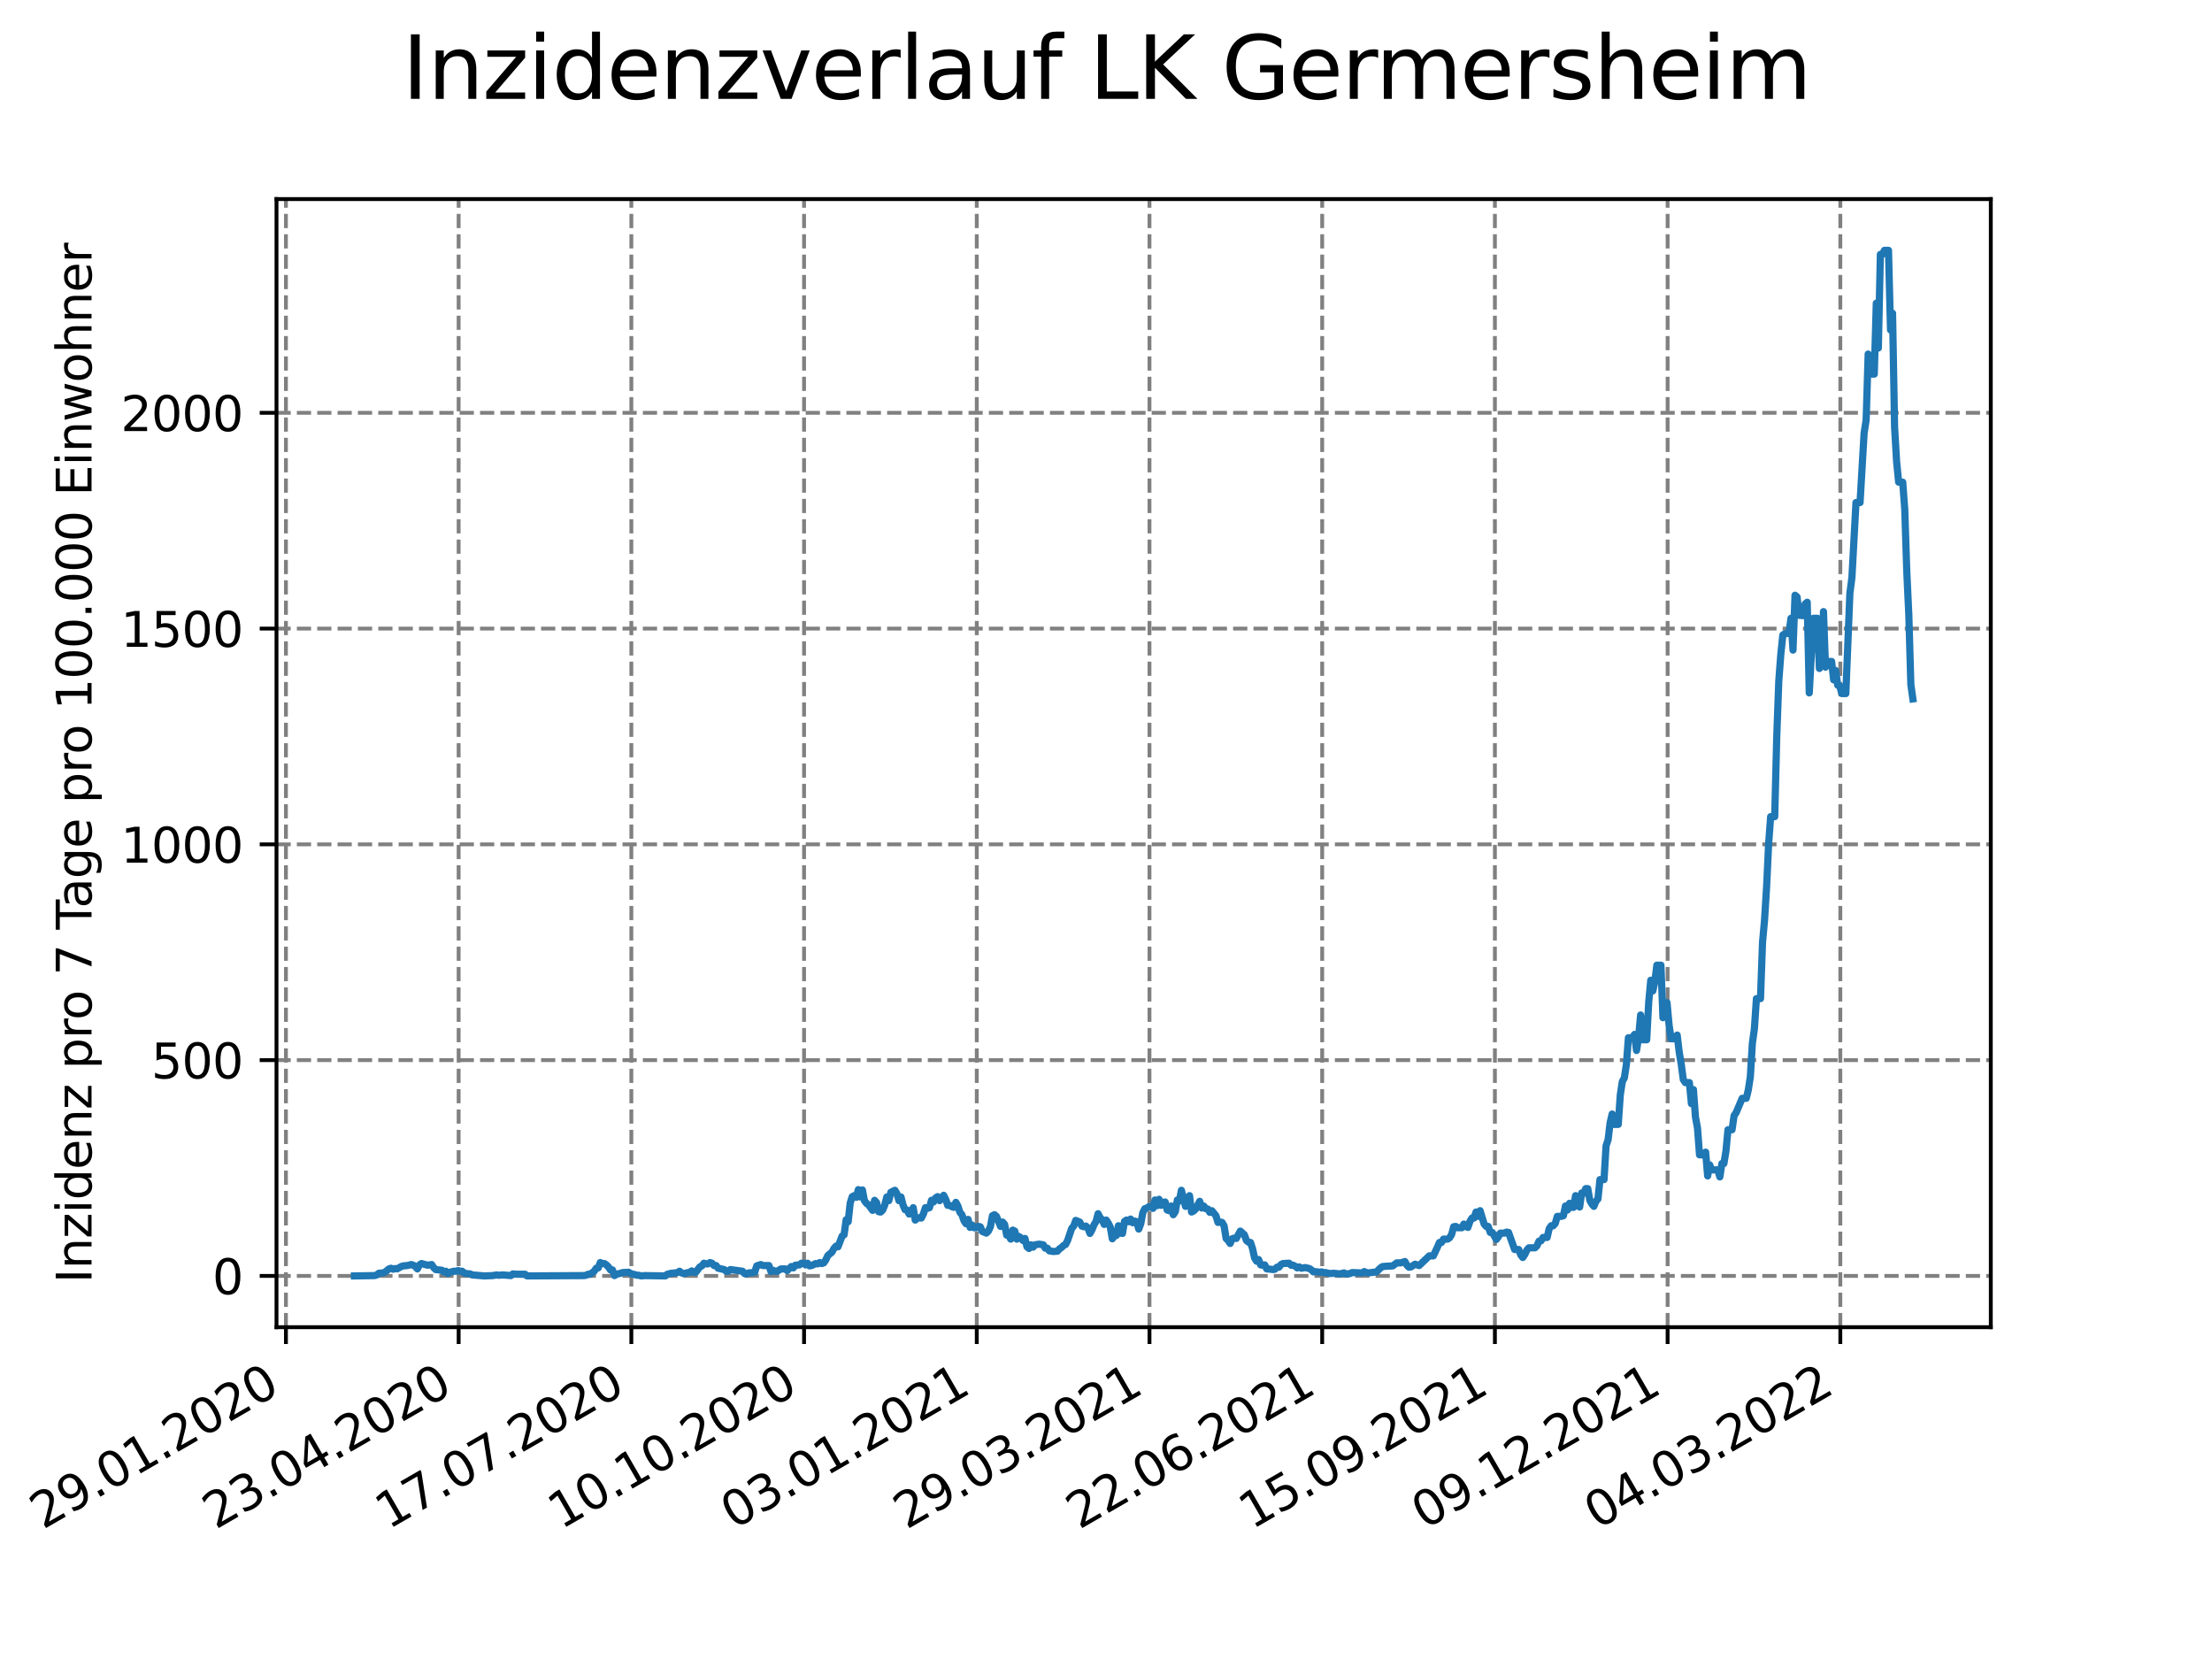 <?xml version="1.0" encoding="utf-8" standalone="no"?>
<!DOCTYPE svg PUBLIC "-//W3C//DTD SVG 1.1//EN"
  "http://www.w3.org/Graphics/SVG/1.1/DTD/svg11.dtd">
<svg xmlns:xlink="http://www.w3.org/1999/xlink" width="460.8pt" height="345.6pt" viewBox="0 0 460.8 345.6" xmlns="http://www.w3.org/2000/svg" version="1.1">
 <defs>
  <style type="text/css">*{stroke-linejoin: round; stroke-linecap: butt}</style>
 </defs>
 <g id="figure_1">
  <g id="patch_1">
   <path d="M 0 345.6 
L 460.8 345.6 
L 460.8 0 
L 0 0 
z
" style="fill: #ffffff"/>
  </g>
  <g id="axes_1">
   <g id="patch_2">
    <path d="M 57.6 276.48 
L 414.72 276.48 
L 414.72 41.472 
L 57.6 41.472 
z
" style="fill: #ffffff"/>
   </g>
   <g id="matplotlib.axis_1">
    <g id="xtick_1">
     <g id="line2d_1">
      <path d="M 59.565 276.48 
L 59.565 41.472 
" clip-path="url(#pa1d2935ef0)" style="fill: none; stroke-dasharray: 2.96,1.28; stroke-dashoffset: 0; stroke: #808080; stroke-width: 0.8"/>
     </g>
     <g id="line2d_2">
      <defs>
       <path id="mcd7a48bd0f" d="M 0 0 
L 0 3.5 
" style="stroke: #000000; stroke-width: 0.8"/>
      </defs>
      <g>
       <use xlink:href="#mcd7a48bd0f" x="59.565" y="276.48" style="stroke: #000000; stroke-width: 0.8"/>
      </g>
     </g>
     <g id="text_1">
      <!-- 29.01.2020 -->
      <g transform="translate(8.94 318.689)rotate(-30)scale(0.1 -0.1)">
       <defs>
        <path id="DejaVuSans-32" d="M 1228 531 
L 3431 531 
L 3431 0 
L 469 0 
L 469 531 
Q 828 903 1448 1529 
Q 2069 2156 2228 2338 
Q 2531 2678 2651 2914 
Q 2772 3150 2772 3378 
Q 2772 3750 2511 3984 
Q 2250 4219 1831 4219 
Q 1534 4219 1204 4116 
Q 875 4013 500 3803 
L 500 4441 
Q 881 4594 1212 4672 
Q 1544 4750 1819 4750 
Q 2544 4750 2975 4387 
Q 3406 4025 3406 3419 
Q 3406 3131 3298 2873 
Q 3191 2616 2906 2266 
Q 2828 2175 2409 1742 
Q 1991 1309 1228 531 
z
" transform="scale(0.016)"/>
        <path id="DejaVuSans-39" d="M 703 97 
L 703 672 
Q 941 559 1184 500 
Q 1428 441 1663 441 
Q 2288 441 2617 861 
Q 2947 1281 2994 2138 
Q 2813 1869 2534 1725 
Q 2256 1581 1919 1581 
Q 1219 1581 811 2004 
Q 403 2428 403 3163 
Q 403 3881 828 4315 
Q 1253 4750 1959 4750 
Q 2769 4750 3195 4129 
Q 3622 3509 3622 2328 
Q 3622 1225 3098 567 
Q 2575 -91 1691 -91 
Q 1453 -91 1209 -44 
Q 966 3 703 97 
z
M 1959 2075 
Q 2384 2075 2632 2365 
Q 2881 2656 2881 3163 
Q 2881 3666 2632 3958 
Q 2384 4250 1959 4250 
Q 1534 4250 1286 3958 
Q 1038 3666 1038 3163 
Q 1038 2656 1286 2365 
Q 1534 2075 1959 2075 
z
" transform="scale(0.016)"/>
        <path id="DejaVuSans-2e" d="M 684 794 
L 1344 794 
L 1344 0 
L 684 0 
L 684 794 
z
" transform="scale(0.016)"/>
        <path id="DejaVuSans-30" d="M 2034 4250 
Q 1547 4250 1301 3770 
Q 1056 3291 1056 2328 
Q 1056 1369 1301 889 
Q 1547 409 2034 409 
Q 2525 409 2770 889 
Q 3016 1369 3016 2328 
Q 3016 3291 2770 3770 
Q 2525 4250 2034 4250 
z
M 2034 4750 
Q 2819 4750 3233 4129 
Q 3647 3509 3647 2328 
Q 3647 1150 3233 529 
Q 2819 -91 2034 -91 
Q 1250 -91 836 529 
Q 422 1150 422 2328 
Q 422 3509 836 4129 
Q 1250 4750 2034 4750 
z
" transform="scale(0.016)"/>
        <path id="DejaVuSans-31" d="M 794 531 
L 1825 531 
L 1825 4091 
L 703 3866 
L 703 4441 
L 1819 4666 
L 2450 4666 
L 2450 531 
L 3481 531 
L 3481 0 
L 794 0 
L 794 531 
z
" transform="scale(0.016)"/>
       </defs>
       <use xlink:href="#DejaVuSans-32"/>
       <use xlink:href="#DejaVuSans-39" x="63.623"/>
       <use xlink:href="#DejaVuSans-2e" x="127.246"/>
       <use xlink:href="#DejaVuSans-30" x="159.033"/>
       <use xlink:href="#DejaVuSans-31" x="222.656"/>
       <use xlink:href="#DejaVuSans-2e" x="286.279"/>
       <use xlink:href="#DejaVuSans-32" x="318.066"/>
       <use xlink:href="#DejaVuSans-30" x="381.689"/>
       <use xlink:href="#DejaVuSans-32" x="445.312"/>
       <use xlink:href="#DejaVuSans-30" x="508.936"/>
      </g>
     </g>
    </g>
    <g id="xtick_2">
     <g id="line2d_3">
      <path d="M 95.543 276.48 
L 95.543 41.472 
" clip-path="url(#pa1d2935ef0)" style="fill: none; stroke-dasharray: 2.96,1.28; stroke-dashoffset: 0; stroke: #808080; stroke-width: 0.8"/>
     </g>
     <g id="line2d_4">
      <g>
       <use xlink:href="#mcd7a48bd0f" x="95.543" y="276.48" style="stroke: #000000; stroke-width: 0.8"/>
      </g>
     </g>
     <g id="text_2">
      <!-- 23.04.2020 -->
      <g transform="translate(44.918 318.689)rotate(-30)scale(0.1 -0.1)">
       <defs>
        <path id="DejaVuSans-33" d="M 2597 2516 
Q 3050 2419 3304 2112 
Q 3559 1806 3559 1356 
Q 3559 666 3084 287 
Q 2609 -91 1734 -91 
Q 1441 -91 1130 -33 
Q 819 25 488 141 
L 488 750 
Q 750 597 1062 519 
Q 1375 441 1716 441 
Q 2309 441 2620 675 
Q 2931 909 2931 1356 
Q 2931 1769 2642 2001 
Q 2353 2234 1838 2234 
L 1294 2234 
L 1294 2753 
L 1863 2753 
Q 2328 2753 2575 2939 
Q 2822 3125 2822 3475 
Q 2822 3834 2567 4026 
Q 2313 4219 1838 4219 
Q 1578 4219 1281 4162 
Q 984 4106 628 3988 
L 628 4550 
Q 988 4650 1302 4700 
Q 1616 4750 1894 4750 
Q 2613 4750 3031 4423 
Q 3450 4097 3450 3541 
Q 3450 3153 3228 2886 
Q 3006 2619 2597 2516 
z
" transform="scale(0.016)"/>
        <path id="DejaVuSans-34" d="M 2419 4116 
L 825 1625 
L 2419 1625 
L 2419 4116 
z
M 2253 4666 
L 3047 4666 
L 3047 1625 
L 3713 1625 
L 3713 1100 
L 3047 1100 
L 3047 0 
L 2419 0 
L 2419 1100 
L 313 1100 
L 313 1709 
L 2253 4666 
z
" transform="scale(0.016)"/>
       </defs>
       <use xlink:href="#DejaVuSans-32"/>
       <use xlink:href="#DejaVuSans-33" x="63.623"/>
       <use xlink:href="#DejaVuSans-2e" x="127.246"/>
       <use xlink:href="#DejaVuSans-30" x="159.033"/>
       <use xlink:href="#DejaVuSans-34" x="222.656"/>
       <use xlink:href="#DejaVuSans-2e" x="286.279"/>
       <use xlink:href="#DejaVuSans-32" x="318.066"/>
       <use xlink:href="#DejaVuSans-30" x="381.689"/>
       <use xlink:href="#DejaVuSans-32" x="445.312"/>
       <use xlink:href="#DejaVuSans-30" x="508.936"/>
      </g>
     </g>
    </g>
    <g id="xtick_3">
     <g id="line2d_5">
      <path d="M 131.522 276.48 
L 131.522 41.472 
" clip-path="url(#pa1d2935ef0)" style="fill: none; stroke-dasharray: 2.96,1.28; stroke-dashoffset: 0; stroke: #808080; stroke-width: 0.8"/>
     </g>
     <g id="line2d_6">
      <g>
       <use xlink:href="#mcd7a48bd0f" x="131.522" y="276.48" style="stroke: #000000; stroke-width: 0.8"/>
      </g>
     </g>
     <g id="text_3">
      <!-- 17.07.2020 -->
      <g transform="translate(80.897 318.689)rotate(-30)scale(0.1 -0.1)">
       <defs>
        <path id="DejaVuSans-37" d="M 525 4666 
L 3525 4666 
L 3525 4397 
L 1831 0 
L 1172 0 
L 2766 4134 
L 525 4134 
L 525 4666 
z
" transform="scale(0.016)"/>
       </defs>
       <use xlink:href="#DejaVuSans-31"/>
       <use xlink:href="#DejaVuSans-37" x="63.623"/>
       <use xlink:href="#DejaVuSans-2e" x="127.246"/>
       <use xlink:href="#DejaVuSans-30" x="159.033"/>
       <use xlink:href="#DejaVuSans-37" x="222.656"/>
       <use xlink:href="#DejaVuSans-2e" x="286.279"/>
       <use xlink:href="#DejaVuSans-32" x="318.066"/>
       <use xlink:href="#DejaVuSans-30" x="381.689"/>
       <use xlink:href="#DejaVuSans-32" x="445.312"/>
       <use xlink:href="#DejaVuSans-30" x="508.936"/>
      </g>
     </g>
    </g>
    <g id="xtick_4">
     <g id="line2d_7">
      <path d="M 167.501 276.48 
L 167.501 41.472 
" clip-path="url(#pa1d2935ef0)" style="fill: none; stroke-dasharray: 2.96,1.28; stroke-dashoffset: 0; stroke: #808080; stroke-width: 0.8"/>
     </g>
     <g id="line2d_8">
      <g>
       <use xlink:href="#mcd7a48bd0f" x="167.501" y="276.48" style="stroke: #000000; stroke-width: 0.8"/>
      </g>
     </g>
     <g id="text_4">
      <!-- 10.10.2020 -->
      <g transform="translate(116.876 318.689)rotate(-30)scale(0.1 -0.1)">
       <use xlink:href="#DejaVuSans-31"/>
       <use xlink:href="#DejaVuSans-30" x="63.623"/>
       <use xlink:href="#DejaVuSans-2e" x="127.246"/>
       <use xlink:href="#DejaVuSans-31" x="159.033"/>
       <use xlink:href="#DejaVuSans-30" x="222.656"/>
       <use xlink:href="#DejaVuSans-2e" x="286.279"/>
       <use xlink:href="#DejaVuSans-32" x="318.066"/>
       <use xlink:href="#DejaVuSans-30" x="381.689"/>
       <use xlink:href="#DejaVuSans-32" x="445.312"/>
       <use xlink:href="#DejaVuSans-30" x="508.936"/>
      </g>
     </g>
    </g>
    <g id="xtick_5">
     <g id="line2d_9">
      <path d="M 203.479 276.48 
L 203.479 41.472 
" clip-path="url(#pa1d2935ef0)" style="fill: none; stroke-dasharray: 2.96,1.28; stroke-dashoffset: 0; stroke: #808080; stroke-width: 0.8"/>
     </g>
     <g id="line2d_10">
      <g>
       <use xlink:href="#mcd7a48bd0f" x="203.479" y="276.48" style="stroke: #000000; stroke-width: 0.8"/>
      </g>
     </g>
     <g id="text_5">
      <!-- 03.01.2021 -->
      <g transform="translate(152.854 318.689)rotate(-30)scale(0.1 -0.1)">
       <use xlink:href="#DejaVuSans-30"/>
       <use xlink:href="#DejaVuSans-33" x="63.623"/>
       <use xlink:href="#DejaVuSans-2e" x="127.246"/>
       <use xlink:href="#DejaVuSans-30" x="159.033"/>
       <use xlink:href="#DejaVuSans-31" x="222.656"/>
       <use xlink:href="#DejaVuSans-2e" x="286.279"/>
       <use xlink:href="#DejaVuSans-32" x="318.066"/>
       <use xlink:href="#DejaVuSans-30" x="381.689"/>
       <use xlink:href="#DejaVuSans-32" x="445.312"/>
       <use xlink:href="#DejaVuSans-31" x="508.936"/>
      </g>
     </g>
    </g>
    <g id="xtick_6">
     <g id="line2d_11">
      <path d="M 239.458 276.48 
L 239.458 41.472 
" clip-path="url(#pa1d2935ef0)" style="fill: none; stroke-dasharray: 2.96,1.28; stroke-dashoffset: 0; stroke: #808080; stroke-width: 0.8"/>
     </g>
     <g id="line2d_12">
      <g>
       <use xlink:href="#mcd7a48bd0f" x="239.458" y="276.48" style="stroke: #000000; stroke-width: 0.8"/>
      </g>
     </g>
     <g id="text_6">
      <!-- 29.03.2021 -->
      <g transform="translate(188.833 318.689)rotate(-30)scale(0.1 -0.1)">
       <use xlink:href="#DejaVuSans-32"/>
       <use xlink:href="#DejaVuSans-39" x="63.623"/>
       <use xlink:href="#DejaVuSans-2e" x="127.246"/>
       <use xlink:href="#DejaVuSans-30" x="159.033"/>
       <use xlink:href="#DejaVuSans-33" x="222.656"/>
       <use xlink:href="#DejaVuSans-2e" x="286.279"/>
       <use xlink:href="#DejaVuSans-32" x="318.066"/>
       <use xlink:href="#DejaVuSans-30" x="381.689"/>
       <use xlink:href="#DejaVuSans-32" x="445.312"/>
       <use xlink:href="#DejaVuSans-31" x="508.936"/>
      </g>
     </g>
    </g>
    <g id="xtick_7">
     <g id="line2d_13">
      <path d="M 275.437 276.48 
L 275.437 41.472 
" clip-path="url(#pa1d2935ef0)" style="fill: none; stroke-dasharray: 2.96,1.28; stroke-dashoffset: 0; stroke: #808080; stroke-width: 0.8"/>
     </g>
     <g id="line2d_14">
      <g>
       <use xlink:href="#mcd7a48bd0f" x="275.437" y="276.48" style="stroke: #000000; stroke-width: 0.8"/>
      </g>
     </g>
     <g id="text_7">
      <!-- 22.06.2021 -->
      <g transform="translate(224.811 318.689)rotate(-30)scale(0.1 -0.1)">
       <defs>
        <path id="DejaVuSans-36" d="M 2113 2584 
Q 1688 2584 1439 2293 
Q 1191 2003 1191 1497 
Q 1191 994 1439 701 
Q 1688 409 2113 409 
Q 2538 409 2786 701 
Q 3034 994 3034 1497 
Q 3034 2003 2786 2293 
Q 2538 2584 2113 2584 
z
M 3366 4563 
L 3366 3988 
Q 3128 4100 2886 4159 
Q 2644 4219 2406 4219 
Q 1781 4219 1451 3797 
Q 1122 3375 1075 2522 
Q 1259 2794 1537 2939 
Q 1816 3084 2150 3084 
Q 2853 3084 3261 2657 
Q 3669 2231 3669 1497 
Q 3669 778 3244 343 
Q 2819 -91 2113 -91 
Q 1303 -91 875 529 
Q 447 1150 447 2328 
Q 447 3434 972 4092 
Q 1497 4750 2381 4750 
Q 2619 4750 2861 4703 
Q 3103 4656 3366 4563 
z
" transform="scale(0.016)"/>
       </defs>
       <use xlink:href="#DejaVuSans-32"/>
       <use xlink:href="#DejaVuSans-32" x="63.623"/>
       <use xlink:href="#DejaVuSans-2e" x="127.246"/>
       <use xlink:href="#DejaVuSans-30" x="159.033"/>
       <use xlink:href="#DejaVuSans-36" x="222.656"/>
       <use xlink:href="#DejaVuSans-2e" x="286.279"/>
       <use xlink:href="#DejaVuSans-32" x="318.066"/>
       <use xlink:href="#DejaVuSans-30" x="381.689"/>
       <use xlink:href="#DejaVuSans-32" x="445.312"/>
       <use xlink:href="#DejaVuSans-31" x="508.936"/>
      </g>
     </g>
    </g>
    <g id="xtick_8">
     <g id="line2d_15">
      <path d="M 311.415 276.48 
L 311.415 41.472 
" clip-path="url(#pa1d2935ef0)" style="fill: none; stroke-dasharray: 2.96,1.28; stroke-dashoffset: 0; stroke: #808080; stroke-width: 0.8"/>
     </g>
     <g id="line2d_16">
      <g>
       <use xlink:href="#mcd7a48bd0f" x="311.415" y="276.48" style="stroke: #000000; stroke-width: 0.8"/>
      </g>
     </g>
     <g id="text_8">
      <!-- 15.09.2021 -->
      <g transform="translate(260.79 318.689)rotate(-30)scale(0.1 -0.1)">
       <defs>
        <path id="DejaVuSans-35" d="M 691 4666 
L 3169 4666 
L 3169 4134 
L 1269 4134 
L 1269 2991 
Q 1406 3038 1543 3061 
Q 1681 3084 1819 3084 
Q 2600 3084 3056 2656 
Q 3513 2228 3513 1497 
Q 3513 744 3044 326 
Q 2575 -91 1722 -91 
Q 1428 -91 1123 -41 
Q 819 9 494 109 
L 494 744 
Q 775 591 1075 516 
Q 1375 441 1709 441 
Q 2250 441 2565 725 
Q 2881 1009 2881 1497 
Q 2881 1984 2565 2268 
Q 2250 2553 1709 2553 
Q 1456 2553 1204 2497 
Q 953 2441 691 2322 
L 691 4666 
z
" transform="scale(0.016)"/>
       </defs>
       <use xlink:href="#DejaVuSans-31"/>
       <use xlink:href="#DejaVuSans-35" x="63.623"/>
       <use xlink:href="#DejaVuSans-2e" x="127.246"/>
       <use xlink:href="#DejaVuSans-30" x="159.033"/>
       <use xlink:href="#DejaVuSans-39" x="222.656"/>
       <use xlink:href="#DejaVuSans-2e" x="286.279"/>
       <use xlink:href="#DejaVuSans-32" x="318.066"/>
       <use xlink:href="#DejaVuSans-30" x="381.689"/>
       <use xlink:href="#DejaVuSans-32" x="445.312"/>
       <use xlink:href="#DejaVuSans-31" x="508.936"/>
      </g>
     </g>
    </g>
    <g id="xtick_9">
     <g id="line2d_17">
      <path d="M 347.394 276.48 
L 347.394 41.472 
" clip-path="url(#pa1d2935ef0)" style="fill: none; stroke-dasharray: 2.96,1.28; stroke-dashoffset: 0; stroke: #808080; stroke-width: 0.8"/>
     </g>
     <g id="line2d_18">
      <g>
       <use xlink:href="#mcd7a48bd0f" x="347.394" y="276.48" style="stroke: #000000; stroke-width: 0.8"/>
      </g>
     </g>
     <g id="text_9">
      <!-- 09.12.2021 -->
      <g transform="translate(296.769 318.689)rotate(-30)scale(0.1 -0.1)">
       <use xlink:href="#DejaVuSans-30"/>
       <use xlink:href="#DejaVuSans-39" x="63.623"/>
       <use xlink:href="#DejaVuSans-2e" x="127.246"/>
       <use xlink:href="#DejaVuSans-31" x="159.033"/>
       <use xlink:href="#DejaVuSans-32" x="222.656"/>
       <use xlink:href="#DejaVuSans-2e" x="286.279"/>
       <use xlink:href="#DejaVuSans-32" x="318.066"/>
       <use xlink:href="#DejaVuSans-30" x="381.689"/>
       <use xlink:href="#DejaVuSans-32" x="445.312"/>
       <use xlink:href="#DejaVuSans-31" x="508.936"/>
      </g>
     </g>
    </g>
    <g id="xtick_10">
     <g id="line2d_19">
      <path d="M 383.373 276.48 
L 383.373 41.472 
" clip-path="url(#pa1d2935ef0)" style="fill: none; stroke-dasharray: 2.96,1.28; stroke-dashoffset: 0; stroke: #808080; stroke-width: 0.8"/>
     </g>
     <g id="line2d_20">
      <g>
       <use xlink:href="#mcd7a48bd0f" x="383.373" y="276.48" style="stroke: #000000; stroke-width: 0.8"/>
      </g>
     </g>
     <g id="text_10">
      <!-- 04.03.2022 -->
      <g transform="translate(332.747 318.689)rotate(-30)scale(0.1 -0.1)">
       <use xlink:href="#DejaVuSans-30"/>
       <use xlink:href="#DejaVuSans-34" x="63.623"/>
       <use xlink:href="#DejaVuSans-2e" x="127.246"/>
       <use xlink:href="#DejaVuSans-30" x="159.033"/>
       <use xlink:href="#DejaVuSans-33" x="222.656"/>
       <use xlink:href="#DejaVuSans-2e" x="286.279"/>
       <use xlink:href="#DejaVuSans-32" x="318.066"/>
       <use xlink:href="#DejaVuSans-30" x="381.689"/>
       <use xlink:href="#DejaVuSans-32" x="445.312"/>
       <use xlink:href="#DejaVuSans-32" x="508.936"/>
      </g>
     </g>
    </g>
   </g>
   <g id="matplotlib.axis_2">
    <g id="ytick_1">
     <g id="line2d_21">
      <path d="M 57.6 265.798 
L 414.72 265.798 
" clip-path="url(#pa1d2935ef0)" style="fill: none; stroke-dasharray: 2.96,1.28; stroke-dashoffset: 0; stroke: #808080; stroke-width: 0.8"/>
     </g>
     <g id="line2d_22">
      <defs>
       <path id="mba38ae46fe" d="M 0 0 
L -3.5 0 
" style="stroke: #000000; stroke-width: 0.8"/>
      </defs>
      <g>
       <use xlink:href="#mba38ae46fe" x="57.6" y="265.798" style="stroke: #000000; stroke-width: 0.8"/>
      </g>
     </g>
     <g id="text_11">
      <!-- 0 -->
      <g transform="translate(44.237 269.597)scale(0.1 -0.1)">
       <use xlink:href="#DejaVuSans-30"/>
      </g>
     </g>
    </g>
    <g id="ytick_2">
     <g id="line2d_23">
      <path d="M 57.6 220.849 
L 414.72 220.849 
" clip-path="url(#pa1d2935ef0)" style="fill: none; stroke-dasharray: 2.96,1.28; stroke-dashoffset: 0; stroke: #808080; stroke-width: 0.8"/>
     </g>
     <g id="line2d_24">
      <g>
       <use xlink:href="#mba38ae46fe" x="57.6" y="220.849" style="stroke: #000000; stroke-width: 0.8"/>
      </g>
     </g>
     <g id="text_12">
      <!-- 500 -->
      <g transform="translate(31.512 224.648)scale(0.1 -0.1)">
       <use xlink:href="#DejaVuSans-35"/>
       <use xlink:href="#DejaVuSans-30" x="63.623"/>
       <use xlink:href="#DejaVuSans-30" x="127.246"/>
      </g>
     </g>
    </g>
    <g id="ytick_3">
     <g id="line2d_25">
      <path d="M 57.6 175.9 
L 414.72 175.9 
" clip-path="url(#pa1d2935ef0)" style="fill: none; stroke-dasharray: 2.96,1.28; stroke-dashoffset: 0; stroke: #808080; stroke-width: 0.8"/>
     </g>
     <g id="line2d_26">
      <g>
       <use xlink:href="#mba38ae46fe" x="57.6" y="175.9" style="stroke: #000000; stroke-width: 0.8"/>
      </g>
     </g>
     <g id="text_13">
      <!-- 1000 -->
      <g transform="translate(25.15 179.699)scale(0.1 -0.1)">
       <use xlink:href="#DejaVuSans-31"/>
       <use xlink:href="#DejaVuSans-30" x="63.623"/>
       <use xlink:href="#DejaVuSans-30" x="127.246"/>
       <use xlink:href="#DejaVuSans-30" x="190.869"/>
      </g>
     </g>
    </g>
    <g id="ytick_4">
     <g id="line2d_27">
      <path d="M 57.6 130.95 
L 414.72 130.95 
" clip-path="url(#pa1d2935ef0)" style="fill: none; stroke-dasharray: 2.96,1.28; stroke-dashoffset: 0; stroke: #808080; stroke-width: 0.8"/>
     </g>
     <g id="line2d_28">
      <g>
       <use xlink:href="#mba38ae46fe" x="57.6" y="130.95" style="stroke: #000000; stroke-width: 0.8"/>
      </g>
     </g>
     <g id="text_14">
      <!-- 1500 -->
      <g transform="translate(25.15 134.75)scale(0.1 -0.1)">
       <use xlink:href="#DejaVuSans-31"/>
       <use xlink:href="#DejaVuSans-35" x="63.623"/>
       <use xlink:href="#DejaVuSans-30" x="127.246"/>
       <use xlink:href="#DejaVuSans-30" x="190.869"/>
      </g>
     </g>
    </g>
    <g id="ytick_5">
     <g id="line2d_29">
      <path d="M 57.6 86.001 
L 414.72 86.001 
" clip-path="url(#pa1d2935ef0)" style="fill: none; stroke-dasharray: 2.96,1.28; stroke-dashoffset: 0; stroke: #808080; stroke-width: 0.8"/>
     </g>
     <g id="line2d_30">
      <g>
       <use xlink:href="#mba38ae46fe" x="57.6" y="86.001" style="stroke: #000000; stroke-width: 0.8"/>
      </g>
     </g>
     <g id="text_15">
      <!-- 2000 -->
      <g transform="translate(25.15 89.801)scale(0.1 -0.1)">
       <use xlink:href="#DejaVuSans-32"/>
       <use xlink:href="#DejaVuSans-30" x="63.623"/>
       <use xlink:href="#DejaVuSans-30" x="127.246"/>
       <use xlink:href="#DejaVuSans-30" x="190.869"/>
      </g>
     </g>
    </g>
    <g id="text_16">
     <!-- Inzidenz pro 7 Tage pro 100.000 Einwohner -->
     <g transform="translate(19.07 267.301)rotate(-90)scale(0.1 -0.1)">
      <defs>
       <path id="DejaVuSans-49" d="M 628 4666 
L 1259 4666 
L 1259 0 
L 628 0 
L 628 4666 
z
" transform="scale(0.016)"/>
       <path id="DejaVuSans-6e" d="M 3513 2113 
L 3513 0 
L 2938 0 
L 2938 2094 
Q 2938 2591 2744 2837 
Q 2550 3084 2163 3084 
Q 1697 3084 1428 2787 
Q 1159 2491 1159 1978 
L 1159 0 
L 581 0 
L 581 3500 
L 1159 3500 
L 1159 2956 
Q 1366 3272 1645 3428 
Q 1925 3584 2291 3584 
Q 2894 3584 3203 3211 
Q 3513 2838 3513 2113 
z
" transform="scale(0.016)"/>
       <path id="DejaVuSans-7a" d="M 353 3500 
L 3084 3500 
L 3084 2975 
L 922 459 
L 3084 459 
L 3084 0 
L 275 0 
L 275 525 
L 2438 3041 
L 353 3041 
L 353 3500 
z
" transform="scale(0.016)"/>
       <path id="DejaVuSans-69" d="M 603 3500 
L 1178 3500 
L 1178 0 
L 603 0 
L 603 3500 
z
M 603 4863 
L 1178 4863 
L 1178 4134 
L 603 4134 
L 603 4863 
z
" transform="scale(0.016)"/>
       <path id="DejaVuSans-64" d="M 2906 2969 
L 2906 4863 
L 3481 4863 
L 3481 0 
L 2906 0 
L 2906 525 
Q 2725 213 2448 61 
Q 2172 -91 1784 -91 
Q 1150 -91 751 415 
Q 353 922 353 1747 
Q 353 2572 751 3078 
Q 1150 3584 1784 3584 
Q 2172 3584 2448 3432 
Q 2725 3281 2906 2969 
z
M 947 1747 
Q 947 1113 1208 752 
Q 1469 391 1925 391 
Q 2381 391 2643 752 
Q 2906 1113 2906 1747 
Q 2906 2381 2643 2742 
Q 2381 3103 1925 3103 
Q 1469 3103 1208 2742 
Q 947 2381 947 1747 
z
" transform="scale(0.016)"/>
       <path id="DejaVuSans-65" d="M 3597 1894 
L 3597 1613 
L 953 1613 
Q 991 1019 1311 708 
Q 1631 397 2203 397 
Q 2534 397 2845 478 
Q 3156 559 3463 722 
L 3463 178 
Q 3153 47 2828 -22 
Q 2503 -91 2169 -91 
Q 1331 -91 842 396 
Q 353 884 353 1716 
Q 353 2575 817 3079 
Q 1281 3584 2069 3584 
Q 2775 3584 3186 3129 
Q 3597 2675 3597 1894 
z
M 3022 2063 
Q 3016 2534 2758 2815 
Q 2500 3097 2075 3097 
Q 1594 3097 1305 2825 
Q 1016 2553 972 2059 
L 3022 2063 
z
" transform="scale(0.016)"/>
       <path id="DejaVuSans-20" transform="scale(0.016)"/>
       <path id="DejaVuSans-70" d="M 1159 525 
L 1159 -1331 
L 581 -1331 
L 581 3500 
L 1159 3500 
L 1159 2969 
Q 1341 3281 1617 3432 
Q 1894 3584 2278 3584 
Q 2916 3584 3314 3078 
Q 3713 2572 3713 1747 
Q 3713 922 3314 415 
Q 2916 -91 2278 -91 
Q 1894 -91 1617 61 
Q 1341 213 1159 525 
z
M 3116 1747 
Q 3116 2381 2855 2742 
Q 2594 3103 2138 3103 
Q 1681 3103 1420 2742 
Q 1159 2381 1159 1747 
Q 1159 1113 1420 752 
Q 1681 391 2138 391 
Q 2594 391 2855 752 
Q 3116 1113 3116 1747 
z
" transform="scale(0.016)"/>
       <path id="DejaVuSans-72" d="M 2631 2963 
Q 2534 3019 2420 3045 
Q 2306 3072 2169 3072 
Q 1681 3072 1420 2755 
Q 1159 2438 1159 1844 
L 1159 0 
L 581 0 
L 581 3500 
L 1159 3500 
L 1159 2956 
Q 1341 3275 1631 3429 
Q 1922 3584 2338 3584 
Q 2397 3584 2469 3576 
Q 2541 3569 2628 3553 
L 2631 2963 
z
" transform="scale(0.016)"/>
       <path id="DejaVuSans-6f" d="M 1959 3097 
Q 1497 3097 1228 2736 
Q 959 2375 959 1747 
Q 959 1119 1226 758 
Q 1494 397 1959 397 
Q 2419 397 2687 759 
Q 2956 1122 2956 1747 
Q 2956 2369 2687 2733 
Q 2419 3097 1959 3097 
z
M 1959 3584 
Q 2709 3584 3137 3096 
Q 3566 2609 3566 1747 
Q 3566 888 3137 398 
Q 2709 -91 1959 -91 
Q 1206 -91 779 398 
Q 353 888 353 1747 
Q 353 2609 779 3096 
Q 1206 3584 1959 3584 
z
" transform="scale(0.016)"/>
       <path id="DejaVuSans-54" d="M -19 4666 
L 3928 4666 
L 3928 4134 
L 2272 4134 
L 2272 0 
L 1638 0 
L 1638 4134 
L -19 4134 
L -19 4666 
z
" transform="scale(0.016)"/>
       <path id="DejaVuSans-61" d="M 2194 1759 
Q 1497 1759 1228 1600 
Q 959 1441 959 1056 
Q 959 750 1161 570 
Q 1363 391 1709 391 
Q 2188 391 2477 730 
Q 2766 1069 2766 1631 
L 2766 1759 
L 2194 1759 
z
M 3341 1997 
L 3341 0 
L 2766 0 
L 2766 531 
Q 2569 213 2275 61 
Q 1981 -91 1556 -91 
Q 1019 -91 701 211 
Q 384 513 384 1019 
Q 384 1609 779 1909 
Q 1175 2209 1959 2209 
L 2766 2209 
L 2766 2266 
Q 2766 2663 2505 2880 
Q 2244 3097 1772 3097 
Q 1472 3097 1187 3025 
Q 903 2953 641 2809 
L 641 3341 
Q 956 3463 1253 3523 
Q 1550 3584 1831 3584 
Q 2591 3584 2966 3190 
Q 3341 2797 3341 1997 
z
" transform="scale(0.016)"/>
       <path id="DejaVuSans-67" d="M 2906 1791 
Q 2906 2416 2648 2759 
Q 2391 3103 1925 3103 
Q 1463 3103 1205 2759 
Q 947 2416 947 1791 
Q 947 1169 1205 825 
Q 1463 481 1925 481 
Q 2391 481 2648 825 
Q 2906 1169 2906 1791 
z
M 3481 434 
Q 3481 -459 3084 -895 
Q 2688 -1331 1869 -1331 
Q 1566 -1331 1297 -1286 
Q 1028 -1241 775 -1147 
L 775 -588 
Q 1028 -725 1275 -790 
Q 1522 -856 1778 -856 
Q 2344 -856 2625 -561 
Q 2906 -266 2906 331 
L 2906 616 
Q 2728 306 2450 153 
Q 2172 0 1784 0 
Q 1141 0 747 490 
Q 353 981 353 1791 
Q 353 2603 747 3093 
Q 1141 3584 1784 3584 
Q 2172 3584 2450 3431 
Q 2728 3278 2906 2969 
L 2906 3500 
L 3481 3500 
L 3481 434 
z
" transform="scale(0.016)"/>
       <path id="DejaVuSans-45" d="M 628 4666 
L 3578 4666 
L 3578 4134 
L 1259 4134 
L 1259 2753 
L 3481 2753 
L 3481 2222 
L 1259 2222 
L 1259 531 
L 3634 531 
L 3634 0 
L 628 0 
L 628 4666 
z
" transform="scale(0.016)"/>
       <path id="DejaVuSans-77" d="M 269 3500 
L 844 3500 
L 1563 769 
L 2278 3500 
L 2956 3500 
L 3675 769 
L 4391 3500 
L 4966 3500 
L 4050 0 
L 3372 0 
L 2619 2869 
L 1863 0 
L 1184 0 
L 269 3500 
z
" transform="scale(0.016)"/>
       <path id="DejaVuSans-68" d="M 3513 2113 
L 3513 0 
L 2938 0 
L 2938 2094 
Q 2938 2591 2744 2837 
Q 2550 3084 2163 3084 
Q 1697 3084 1428 2787 
Q 1159 2491 1159 1978 
L 1159 0 
L 581 0 
L 581 4863 
L 1159 4863 
L 1159 2956 
Q 1366 3272 1645 3428 
Q 1925 3584 2291 3584 
Q 2894 3584 3203 3211 
Q 3513 2838 3513 2113 
z
" transform="scale(0.016)"/>
      </defs>
      <use xlink:href="#DejaVuSans-49"/>
      <use xlink:href="#DejaVuSans-6e" x="29.492"/>
      <use xlink:href="#DejaVuSans-7a" x="92.871"/>
      <use xlink:href="#DejaVuSans-69" x="145.361"/>
      <use xlink:href="#DejaVuSans-64" x="173.145"/>
      <use xlink:href="#DejaVuSans-65" x="236.621"/>
      <use xlink:href="#DejaVuSans-6e" x="298.145"/>
      <use xlink:href="#DejaVuSans-7a" x="361.523"/>
      <use xlink:href="#DejaVuSans-20" x="414.014"/>
      <use xlink:href="#DejaVuSans-70" x="445.801"/>
      <use xlink:href="#DejaVuSans-72" x="509.277"/>
      <use xlink:href="#DejaVuSans-6f" x="548.141"/>
      <use xlink:href="#DejaVuSans-20" x="609.322"/>
      <use xlink:href="#DejaVuSans-37" x="641.109"/>
      <use xlink:href="#DejaVuSans-20" x="704.732"/>
      <use xlink:href="#DejaVuSans-54" x="736.52"/>
      <use xlink:href="#DejaVuSans-61" x="781.104"/>
      <use xlink:href="#DejaVuSans-67" x="842.383"/>
      <use xlink:href="#DejaVuSans-65" x="905.859"/>
      <use xlink:href="#DejaVuSans-20" x="967.383"/>
      <use xlink:href="#DejaVuSans-70" x="999.17"/>
      <use xlink:href="#DejaVuSans-72" x="1062.646"/>
      <use xlink:href="#DejaVuSans-6f" x="1101.51"/>
      <use xlink:href="#DejaVuSans-20" x="1162.691"/>
      <use xlink:href="#DejaVuSans-31" x="1194.479"/>
      <use xlink:href="#DejaVuSans-30" x="1258.102"/>
      <use xlink:href="#DejaVuSans-30" x="1321.725"/>
      <use xlink:href="#DejaVuSans-2e" x="1385.348"/>
      <use xlink:href="#DejaVuSans-30" x="1417.135"/>
      <use xlink:href="#DejaVuSans-30" x="1480.758"/>
      <use xlink:href="#DejaVuSans-30" x="1544.381"/>
      <use xlink:href="#DejaVuSans-20" x="1608.004"/>
      <use xlink:href="#DejaVuSans-45" x="1639.791"/>
      <use xlink:href="#DejaVuSans-69" x="1702.975"/>
      <use xlink:href="#DejaVuSans-6e" x="1730.758"/>
      <use xlink:href="#DejaVuSans-77" x="1794.137"/>
      <use xlink:href="#DejaVuSans-6f" x="1875.924"/>
      <use xlink:href="#DejaVuSans-68" x="1937.105"/>
      <use xlink:href="#DejaVuSans-6e" x="2000.484"/>
      <use xlink:href="#DejaVuSans-65" x="2063.863"/>
      <use xlink:href="#DejaVuSans-72" x="2125.387"/>
     </g>
    </g>
   </g>
   <g id="line2d_31">
    <path d="M 73.833 265.798 
L 78.066 265.728 
L 78.489 265.589 
L 78.912 265.24 
L 79.759 265.171 
L 80.182 265.031 
L 81.028 264.335 
L 81.452 264.195 
L 81.875 264.404 
L 82.298 264.265 
L 82.722 264.335 
L 83.568 263.847 
L 83.991 263.707 
L 84.838 263.638 
L 85.685 263.429 
L 86.108 263.568 
L 86.531 263.847 
L 86.954 264.335 
L 87.378 263.498 
L 87.801 263.22 
L 89.071 263.568 
L 89.917 263.429 
L 90.341 264.056 
L 90.764 264.474 
L 92.034 264.613 
L 92.457 264.962 
L 92.88 264.822 
L 93.304 265.31 
L 93.727 265.031 
L 94.573 264.822 
L 94.997 264.822 
L 95.42 264.683 
L 95.843 264.822 
L 96.266 264.822 
L 96.69 265.171 
L 97.113 265.31 
L 97.96 265.38 
L 98.383 265.589 
L 99.229 265.658 
L 100.076 265.728 
L 100.923 265.798 
L 102.616 265.728 
L 103.462 265.589 
L 103.885 265.658 
L 104.732 265.589 
L 105.579 265.658 
L 106.425 265.728 
L 106.848 265.38 
L 107.695 265.449 
L 109.388 265.449 
L 109.811 265.798 
L 121.663 265.728 
L 122.086 265.658 
L 122.51 265.449 
L 122.933 265.449 
L 123.78 264.822 
L 124.203 264.195 
L 124.626 264.125 
L 125.049 263.011 
L 125.473 263.22 
L 125.896 263.22 
L 126.319 263.498 
L 126.743 263.916 
L 127.166 264.544 
L 127.589 264.544 
L 128.012 265.728 
L 128.436 265.449 
L 129.282 265.24 
L 129.705 265.101 
L 130.975 265.031 
L 131.399 265.31 
L 132.245 265.519 
L 132.668 265.658 
L 133.092 265.658 
L 133.515 265.798 
L 134.362 265.728 
L 138.594 265.798 
L 139.018 265.449 
L 139.864 265.24 
L 140.711 265.171 
L 141.134 265.101 
L 141.557 264.822 
L 141.981 265.171 
L 142.404 265.31 
L 143.674 265.031 
L 144.097 264.753 
L 144.52 265.031 
L 144.944 265.031 
L 145.79 263.916 
L 146.213 263.707 
L 146.637 263.15 
L 147.06 263.289 
L 147.483 263.289 
L 147.906 263.011 
L 148.33 263.15 
L 148.753 263.638 
L 149.176 263.638 
L 149.6 264.195 
L 150.869 264.474 
L 151.293 264.822 
L 151.716 264.822 
L 152.139 264.474 
L 154.679 264.822 
L 155.102 265.31 
L 155.525 265.38 
L 155.949 265.171 
L 156.795 265.101 
L 157.219 265.031 
L 157.642 263.707 
L 158.488 263.429 
L 158.912 263.638 
L 160.182 263.638 
L 160.605 264.892 
L 161.028 264.613 
L 161.451 264.822 
L 161.875 264.822 
L 162.721 264.335 
L 163.568 264.335 
L 163.991 264.683 
L 164.838 263.847 
L 165.261 264.125 
L 165.684 263.568 
L 166.531 263.498 
L 166.954 263.15 
L 167.377 263.15 
L 167.801 263.498 
L 168.224 263.15 
L 168.647 263.707 
L 169.07 263.638 
L 169.917 263.22 
L 170.34 263.289 
L 170.763 263.011 
L 171.187 263.22 
L 171.61 263.08 
L 172.033 262.453 
L 172.457 261.547 
L 173.303 260.85 
L 173.726 260.084 
L 174.15 259.596 
L 174.573 259.736 
L 175.42 257.506 
L 175.843 257.227 
L 176.266 254.091 
L 176.689 254.509 
L 177.113 250.607 
L 177.536 249.283 
L 177.959 249.074 
L 178.382 249.423 
L 178.806 247.82 
L 179.229 249.353 
L 179.652 247.89 
L 180.076 250.119 
L 180.499 250.677 
L 180.922 250.956 
L 181.769 252.14 
L 182.192 250.05 
L 182.615 250.538 
L 183.039 252.419 
L 183.462 252.489 
L 183.885 252.071 
L 184.308 251.025 
L 184.732 249.353 
L 185.155 250.119 
L 185.578 248.377 
L 186.425 247.959 
L 186.848 248.656 
L 187.271 250.119 
L 187.695 249.353 
L 188.118 251.025 
L 188.541 252.001 
L 188.964 252.071 
L 189.388 252.907 
L 189.811 252.767 
L 190.234 251.583 
L 190.658 254.161 
L 191.081 253.813 
L 191.504 253.673 
L 191.927 253.743 
L 192.351 252.907 
L 192.774 251.583 
L 193.197 251.722 
L 193.621 251.583 
L 194.044 250.05 
L 194.467 250.398 
L 194.89 249.562 
L 195.314 249.283 
L 195.737 250.119 
L 196.583 249.005 
L 197.007 249.841 
L 197.43 251.095 
L 197.853 251.095 
L 198.277 251.374 
L 198.7 251.513 
L 199.123 250.468 
L 199.546 251.234 
L 199.97 252.558 
L 200.393 253.046 
L 200.816 254.3 
L 201.24 254.927 
L 201.663 254.022 
L 202.086 255.694 
L 202.509 255.206 
L 202.933 255.764 
L 203.356 255.764 
L 203.779 255.485 
L 204.202 255.555 
L 204.626 256.53 
L 205.472 256.879 
L 205.896 256.46 
L 206.319 255.555 
L 206.742 253.255 
L 207.165 253.046 
L 207.589 253.395 
L 208.435 255.485 
L 208.859 254.579 
L 209.282 255.067 
L 209.705 257.297 
L 210.128 257.366 
L 210.552 258.133 
L 210.975 256.251 
L 211.398 256.46 
L 211.821 258.133 
L 212.245 257.575 
L 212.668 257.854 
L 213.091 258.412 
L 213.515 257.993 
L 213.938 259.736 
L 214.361 260.084 
L 214.784 259.317 
L 215.208 259.805 
L 215.631 259.317 
L 216.478 259.178 
L 217.324 259.317 
L 217.747 260.014 
L 218.171 260.014 
L 218.594 260.572 
L 219.441 260.711 
L 220.287 260.641 
L 220.71 260.154 
L 221.134 259.875 
L 221.557 259.457 
L 221.98 259.248 
L 222.403 258.412 
L 223.25 255.903 
L 223.673 255.415 
L 224.097 254.231 
L 224.943 254.579 
L 225.366 255.415 
L 225.79 255.555 
L 226.213 255.415 
L 226.636 255.833 
L 227.06 256.948 
L 227.483 256.182 
L 227.906 255.137 
L 228.329 254.44 
L 228.753 252.837 
L 229.176 253.673 
L 229.599 254.091 
L 230.022 255.067 
L 230.446 254.161 
L 230.869 254.788 
L 231.292 255.624 
L 231.716 258.063 
L 232.139 257.506 
L 232.562 257.366 
L 232.985 255.346 
L 233.409 256.879 
L 233.832 256.948 
L 234.255 254.44 
L 234.679 254.161 
L 235.102 254.509 
L 235.525 253.952 
L 235.948 254.718 
L 236.372 254.37 
L 236.795 254.509 
L 237.218 256.042 
L 237.641 254.927 
L 238.065 252.628 
L 238.488 251.792 
L 238.911 251.652 
L 239.335 251.374 
L 239.758 251.374 
L 240.181 251.722 
L 240.604 249.98 
L 241.028 251.165 
L 241.451 249.841 
L 241.874 251.095 
L 242.298 250.468 
L 242.721 250.398 
L 243.144 252.071 
L 243.567 252.21 
L 243.991 251.234 
L 244.414 253.046 
L 244.837 252.419 
L 245.26 249.98 
L 245.684 250.189 
L 246.107 247.959 
L 246.954 251.304 
L 247.377 250.398 
L 247.8 249.074 
L 248.223 252.489 
L 248.647 252.28 
L 249.07 251.862 
L 249.917 250.259 
L 250.34 251.652 
L 250.763 251.234 
L 251.186 251.792 
L 251.61 251.862 
L 252.033 252.558 
L 252.456 252.21 
L 253.303 253.255 
L 253.726 254.649 
L 254.149 254.579 
L 254.573 254.649 
L 254.996 255.346 
L 255.419 257.993 
L 255.842 258.412 
L 256.266 259.039 
L 256.689 258.063 
L 257.112 257.924 
L 257.536 257.993 
L 258.382 256.46 
L 259.229 257.227 
L 259.652 258.412 
L 260.075 258.76 
L 260.499 258.83 
L 260.922 260.084 
L 261.345 262.035 
L 261.768 262.732 
L 262.192 262.383 
L 262.615 263.498 
L 263.038 263.568 
L 263.461 263.498 
L 263.885 264.335 
L 264.731 264.404 
L 265.155 264.474 
L 265.578 264.404 
L 266.001 263.986 
L 266.424 263.986 
L 266.848 263.429 
L 267.271 263.22 
L 268.541 263.15 
L 268.964 263.568 
L 269.387 263.568 
L 269.811 263.777 
L 270.234 264.125 
L 270.657 263.916 
L 271.08 264.195 
L 271.927 264.056 
L 272.774 264.265 
L 273.197 264.544 
L 273.62 264.962 
L 274.043 264.892 
L 274.89 265.031 
L 275.313 264.962 
L 275.737 265.101 
L 276.16 265.101 
L 277.006 265.31 
L 277.853 265.24 
L 279.123 265.38 
L 279.969 265.171 
L 280.393 265.38 
L 281.239 265.31 
L 281.662 265.101 
L 283.779 265.171 
L 284.202 264.892 
L 284.625 265.101 
L 285.049 265.171 
L 286.742 264.962 
L 287.588 264.125 
L 288.012 263.847 
L 288.858 263.777 
L 290.128 263.707 
L 290.975 263.08 
L 291.821 263.08 
L 292.668 262.802 
L 293.091 263.568 
L 293.514 263.986 
L 293.938 263.916 
L 294.784 263.359 
L 295.631 263.638 
L 297.747 261.617 
L 298.594 261.617 
L 299.44 259.805 
L 299.863 258.83 
L 300.287 258.83 
L 300.71 258.133 
L 301.557 258.133 
L 301.98 257.854 
L 302.403 257.157 
L 302.826 255.555 
L 303.25 255.485 
L 303.673 255.764 
L 304.519 255.764 
L 304.943 254.997 
L 305.366 255.485 
L 305.789 255.694 
L 306.213 254.44 
L 306.636 253.743 
L 307.059 253.743 
L 307.482 252.489 
L 307.906 253.395 
L 308.329 252.21 
L 309.176 254.997 
L 309.599 255.485 
L 310.022 255.485 
L 310.445 256.739 
L 310.869 256.739 
L 311.715 258.203 
L 312.138 257.645 
L 312.562 256.879 
L 313.408 256.879 
L 313.832 256.67 
L 314.255 256.739 
L 315.525 260.293 
L 316.371 260.293 
L 316.795 261.408 
L 317.218 261.965 
L 317.641 261.338 
L 318.064 260.432 
L 318.488 259.945 
L 319.757 259.945 
L 320.181 259.526 
L 320.604 258.551 
L 321.027 258.481 
L 321.451 257.784 
L 322.297 257.784 
L 322.72 255.973 
L 323.144 255.346 
L 323.567 255.346 
L 323.99 254.858 
L 324.414 253.395 
L 325.26 253.395 
L 325.683 253.255 
L 326.107 251.234 
L 326.53 252.071 
L 326.953 250.677 
L 327.376 251.513 
L 327.8 251.513 
L 328.223 249.074 
L 328.646 251.095 
L 329.07 251.443 
L 329.493 248.517 
L 329.916 248.586 
L 330.339 247.611 
L 330.763 247.611 
L 331.186 250.05 
L 331.609 250.816 
L 332.033 251.304 
L 332.456 250.259 
L 332.879 249.771 
L 333.302 245.73 
L 334.149 245.73 
L 334.572 238.692 
L 334.996 237.437 
L 335.419 233.884 
L 335.842 232.072 
L 336.265 234.232 
L 337.112 234.232 
L 337.535 228.1 
L 337.958 225.313 
L 338.382 224.546 
L 338.805 221.759 
L 339.228 216.185 
L 340.075 216.185 
L 340.498 215.488 
L 340.921 218.832 
L 341.345 216.115 
L 341.768 211.446 
L 342.191 216.603 
L 343.038 216.603 
L 343.461 208.729 
L 343.884 204.199 
L 344.308 206.429 
L 344.731 204.478 
L 345.154 201.064 
L 346.001 201.064 
L 346.424 212.004 
L 346.847 210.749 
L 347.271 208.868 
L 347.694 213.467 
L 348.117 216.394 
L 348.964 216.394 
L 349.387 215.627 
L 349.81 219.181 
L 350.234 221.689 
L 350.657 224.895 
L 351.08 225.522 
L 351.927 225.522 
L 352.35 229.912 
L 352.773 226.985 
L 353.196 232.699 
L 353.62 234.999 
L 354.043 240.573 
L 354.89 240.573 
L 355.313 240.016 
L 355.736 244.963 
L 356.159 242.664 
L 356.583 243.709 
L 357.853 243.709 
L 358.276 245.172 
L 358.699 242.385 
L 359.122 242.385 
L 359.546 239.807 
L 359.969 235.347 
L 360.815 235.347 
L 361.239 232.42 
L 361.662 231.793 
L 362.932 228.797 
L 363.778 228.797 
L 364.202 227.055 
L 364.625 224.337 
L 365.048 217.369 
L 365.472 214.303 
L 365.895 208.032 
L 366.741 208.032 
L 367.165 196.325 
L 367.588 191.657 
L 368.011 184.828 
L 368.435 175.839 
L 368.858 170.125 
L 369.704 170.125 
L 370.128 153.541 
L 370.551 141.904 
L 370.974 136.329 
L 371.397 132.288 
L 371.821 132.009 
L 372.667 131.94 
L 373.091 128.804 
L 373.514 135.424 
L 373.937 123.996 
L 374.36 124.344 
L 374.784 128.177 
L 375.63 128.246 
L 376.054 125.808 
L 376.477 125.459 
L 376.9 144.343 
L 377.747 128.804 
L 378.593 128.804 
L 379.016 139.256 
L 379.44 138.49 
L 379.863 127.41 
L 380.286 138.977 
L 380.71 137.793 
L 381.556 137.793 
L 381.979 141.625 
L 382.403 139.674 
L 382.826 142.74 
L 383.249 142.88 
L 383.673 144.482 
L 384.519 144.482 
L 385.366 123.578 
L 385.789 120.303 
L 386.635 104.694 
L 387.482 104.694 
L 388.329 90.2 
L 388.752 87.483 
L 389.175 73.755 
L 389.598 77.936 
L 390.445 77.936 
L 390.868 63.164 
L 391.292 72.501 
L 391.715 52.99 
L 392.138 52.99 
L 392.561 52.154 
L 393.408 52.154 
L 393.831 68.738 
L 394.254 65.254 
L 394.678 89.016 
L 395.101 96.193 
L 395.524 100.443 
L 396.371 100.443 
L 396.794 106.088 
L 397.217 119.048 
L 397.641 128.037 
L 398.064 142.601 
L 398.487 145.597 
L 398.487 145.597 
" clip-path="url(#pa1d2935ef0)" style="fill: none; stroke: #1f77b4; stroke-width: 1.5; stroke-linecap: square"/>
   </g>
   <g id="patch_3">
    <path d="M 57.6 276.48 
L 57.6 41.472 
" style="fill: none; stroke: #000000; stroke-width: 0.8; stroke-linejoin: miter; stroke-linecap: square"/>
   </g>
   <g id="patch_4">
    <path d="M 414.72 276.48 
L 414.72 41.472 
" style="fill: none; stroke: #000000; stroke-width: 0.8; stroke-linejoin: miter; stroke-linecap: square"/>
   </g>
   <g id="patch_5">
    <path d="M 57.6 276.48 
L 414.72 276.48 
" style="fill: none; stroke: #000000; stroke-width: 0.8; stroke-linejoin: miter; stroke-linecap: square"/>
   </g>
   <g id="patch_6">
    <path d="M 57.6 41.472 
L 414.72 41.472 
" style="fill: none; stroke: #000000; stroke-width: 0.8; stroke-linejoin: miter; stroke-linecap: square"/>
   </g>
  </g>
  <g id="text_17">
   <!-- Inzidenzverlauf LK Germersheim -->
   <g transform="translate(83.794 20.589)scale(0.18 -0.18)">
    <defs>
     <path id="DejaVuSans-76" d="M 191 3500 
L 800 3500 
L 1894 563 
L 2988 3500 
L 3597 3500 
L 2284 0 
L 1503 0 
L 191 3500 
z
" transform="scale(0.016)"/>
     <path id="DejaVuSans-6c" d="M 603 4863 
L 1178 4863 
L 1178 0 
L 603 0 
L 603 4863 
z
" transform="scale(0.016)"/>
     <path id="DejaVuSans-75" d="M 544 1381 
L 544 3500 
L 1119 3500 
L 1119 1403 
Q 1119 906 1312 657 
Q 1506 409 1894 409 
Q 2359 409 2629 706 
Q 2900 1003 2900 1516 
L 2900 3500 
L 3475 3500 
L 3475 0 
L 2900 0 
L 2900 538 
Q 2691 219 2414 64 
Q 2138 -91 1772 -91 
Q 1169 -91 856 284 
Q 544 659 544 1381 
z
M 1991 3584 
L 1991 3584 
z
" transform="scale(0.016)"/>
     <path id="DejaVuSans-66" d="M 2375 4863 
L 2375 4384 
L 1825 4384 
Q 1516 4384 1395 4259 
Q 1275 4134 1275 3809 
L 1275 3500 
L 2222 3500 
L 2222 3053 
L 1275 3053 
L 1275 0 
L 697 0 
L 697 3053 
L 147 3053 
L 147 3500 
L 697 3500 
L 697 3744 
Q 697 4328 969 4595 
Q 1241 4863 1831 4863 
L 2375 4863 
z
" transform="scale(0.016)"/>
     <path id="DejaVuSans-4c" d="M 628 4666 
L 1259 4666 
L 1259 531 
L 3531 531 
L 3531 0 
L 628 0 
L 628 4666 
z
" transform="scale(0.016)"/>
     <path id="DejaVuSans-4b" d="M 628 4666 
L 1259 4666 
L 1259 2694 
L 3353 4666 
L 4166 4666 
L 1850 2491 
L 4331 0 
L 3500 0 
L 1259 2247 
L 1259 0 
L 628 0 
L 628 4666 
z
" transform="scale(0.016)"/>
     <path id="DejaVuSans-47" d="M 3809 666 
L 3809 1919 
L 2778 1919 
L 2778 2438 
L 4434 2438 
L 4434 434 
Q 4069 175 3628 42 
Q 3188 -91 2688 -91 
Q 1594 -91 976 548 
Q 359 1188 359 2328 
Q 359 3472 976 4111 
Q 1594 4750 2688 4750 
Q 3144 4750 3555 4637 
Q 3966 4525 4313 4306 
L 4313 3634 
Q 3963 3931 3569 4081 
Q 3175 4231 2741 4231 
Q 1884 4231 1454 3753 
Q 1025 3275 1025 2328 
Q 1025 1384 1454 906 
Q 1884 428 2741 428 
Q 3075 428 3337 486 
Q 3600 544 3809 666 
z
" transform="scale(0.016)"/>
     <path id="DejaVuSans-6d" d="M 3328 2828 
Q 3544 3216 3844 3400 
Q 4144 3584 4550 3584 
Q 5097 3584 5394 3201 
Q 5691 2819 5691 2113 
L 5691 0 
L 5113 0 
L 5113 2094 
Q 5113 2597 4934 2840 
Q 4756 3084 4391 3084 
Q 3944 3084 3684 2787 
Q 3425 2491 3425 1978 
L 3425 0 
L 2847 0 
L 2847 2094 
Q 2847 2600 2669 2842 
Q 2491 3084 2119 3084 
Q 1678 3084 1418 2786 
Q 1159 2488 1159 1978 
L 1159 0 
L 581 0 
L 581 3500 
L 1159 3500 
L 1159 2956 
Q 1356 3278 1631 3431 
Q 1906 3584 2284 3584 
Q 2666 3584 2933 3390 
Q 3200 3197 3328 2828 
z
" transform="scale(0.016)"/>
     <path id="DejaVuSans-73" d="M 2834 3397 
L 2834 2853 
Q 2591 2978 2328 3040 
Q 2066 3103 1784 3103 
Q 1356 3103 1142 2972 
Q 928 2841 928 2578 
Q 928 2378 1081 2264 
Q 1234 2150 1697 2047 
L 1894 2003 
Q 2506 1872 2764 1633 
Q 3022 1394 3022 966 
Q 3022 478 2636 193 
Q 2250 -91 1575 -91 
Q 1294 -91 989 -36 
Q 684 19 347 128 
L 347 722 
Q 666 556 975 473 
Q 1284 391 1588 391 
Q 1994 391 2212 530 
Q 2431 669 2431 922 
Q 2431 1156 2273 1281 
Q 2116 1406 1581 1522 
L 1381 1569 
Q 847 1681 609 1914 
Q 372 2147 372 2553 
Q 372 3047 722 3315 
Q 1072 3584 1716 3584 
Q 2034 3584 2315 3537 
Q 2597 3491 2834 3397 
z
" transform="scale(0.016)"/>
    </defs>
    <use xlink:href="#DejaVuSans-49"/>
    <use xlink:href="#DejaVuSans-6e" x="29.492"/>
    <use xlink:href="#DejaVuSans-7a" x="92.871"/>
    <use xlink:href="#DejaVuSans-69" x="145.361"/>
    <use xlink:href="#DejaVuSans-64" x="173.145"/>
    <use xlink:href="#DejaVuSans-65" x="236.621"/>
    <use xlink:href="#DejaVuSans-6e" x="298.145"/>
    <use xlink:href="#DejaVuSans-7a" x="361.523"/>
    <use xlink:href="#DejaVuSans-76" x="414.014"/>
    <use xlink:href="#DejaVuSans-65" x="473.193"/>
    <use xlink:href="#DejaVuSans-72" x="534.717"/>
    <use xlink:href="#DejaVuSans-6c" x="575.83"/>
    <use xlink:href="#DejaVuSans-61" x="603.613"/>
    <use xlink:href="#DejaVuSans-75" x="664.893"/>
    <use xlink:href="#DejaVuSans-66" x="728.271"/>
    <use xlink:href="#DejaVuSans-20" x="763.477"/>
    <use xlink:href="#DejaVuSans-4c" x="795.264"/>
    <use xlink:href="#DejaVuSans-4b" x="850.977"/>
    <use xlink:href="#DejaVuSans-20" x="916.553"/>
    <use xlink:href="#DejaVuSans-47" x="948.34"/>
    <use xlink:href="#DejaVuSans-65" x="1025.83"/>
    <use xlink:href="#DejaVuSans-72" x="1087.354"/>
    <use xlink:href="#DejaVuSans-6d" x="1126.717"/>
    <use xlink:href="#DejaVuSans-65" x="1224.129"/>
    <use xlink:href="#DejaVuSans-72" x="1285.652"/>
    <use xlink:href="#DejaVuSans-73" x="1326.766"/>
    <use xlink:href="#DejaVuSans-68" x="1378.865"/>
    <use xlink:href="#DejaVuSans-65" x="1442.244"/>
    <use xlink:href="#DejaVuSans-69" x="1503.768"/>
    <use xlink:href="#DejaVuSans-6d" x="1531.551"/>
   </g>
  </g>
 </g>
 <defs>
  <clipPath id="pa1d2935ef0">
   <rect x="57.6" y="41.472" width="357.12" height="235.008"/>
  </clipPath>
 </defs>
</svg>

